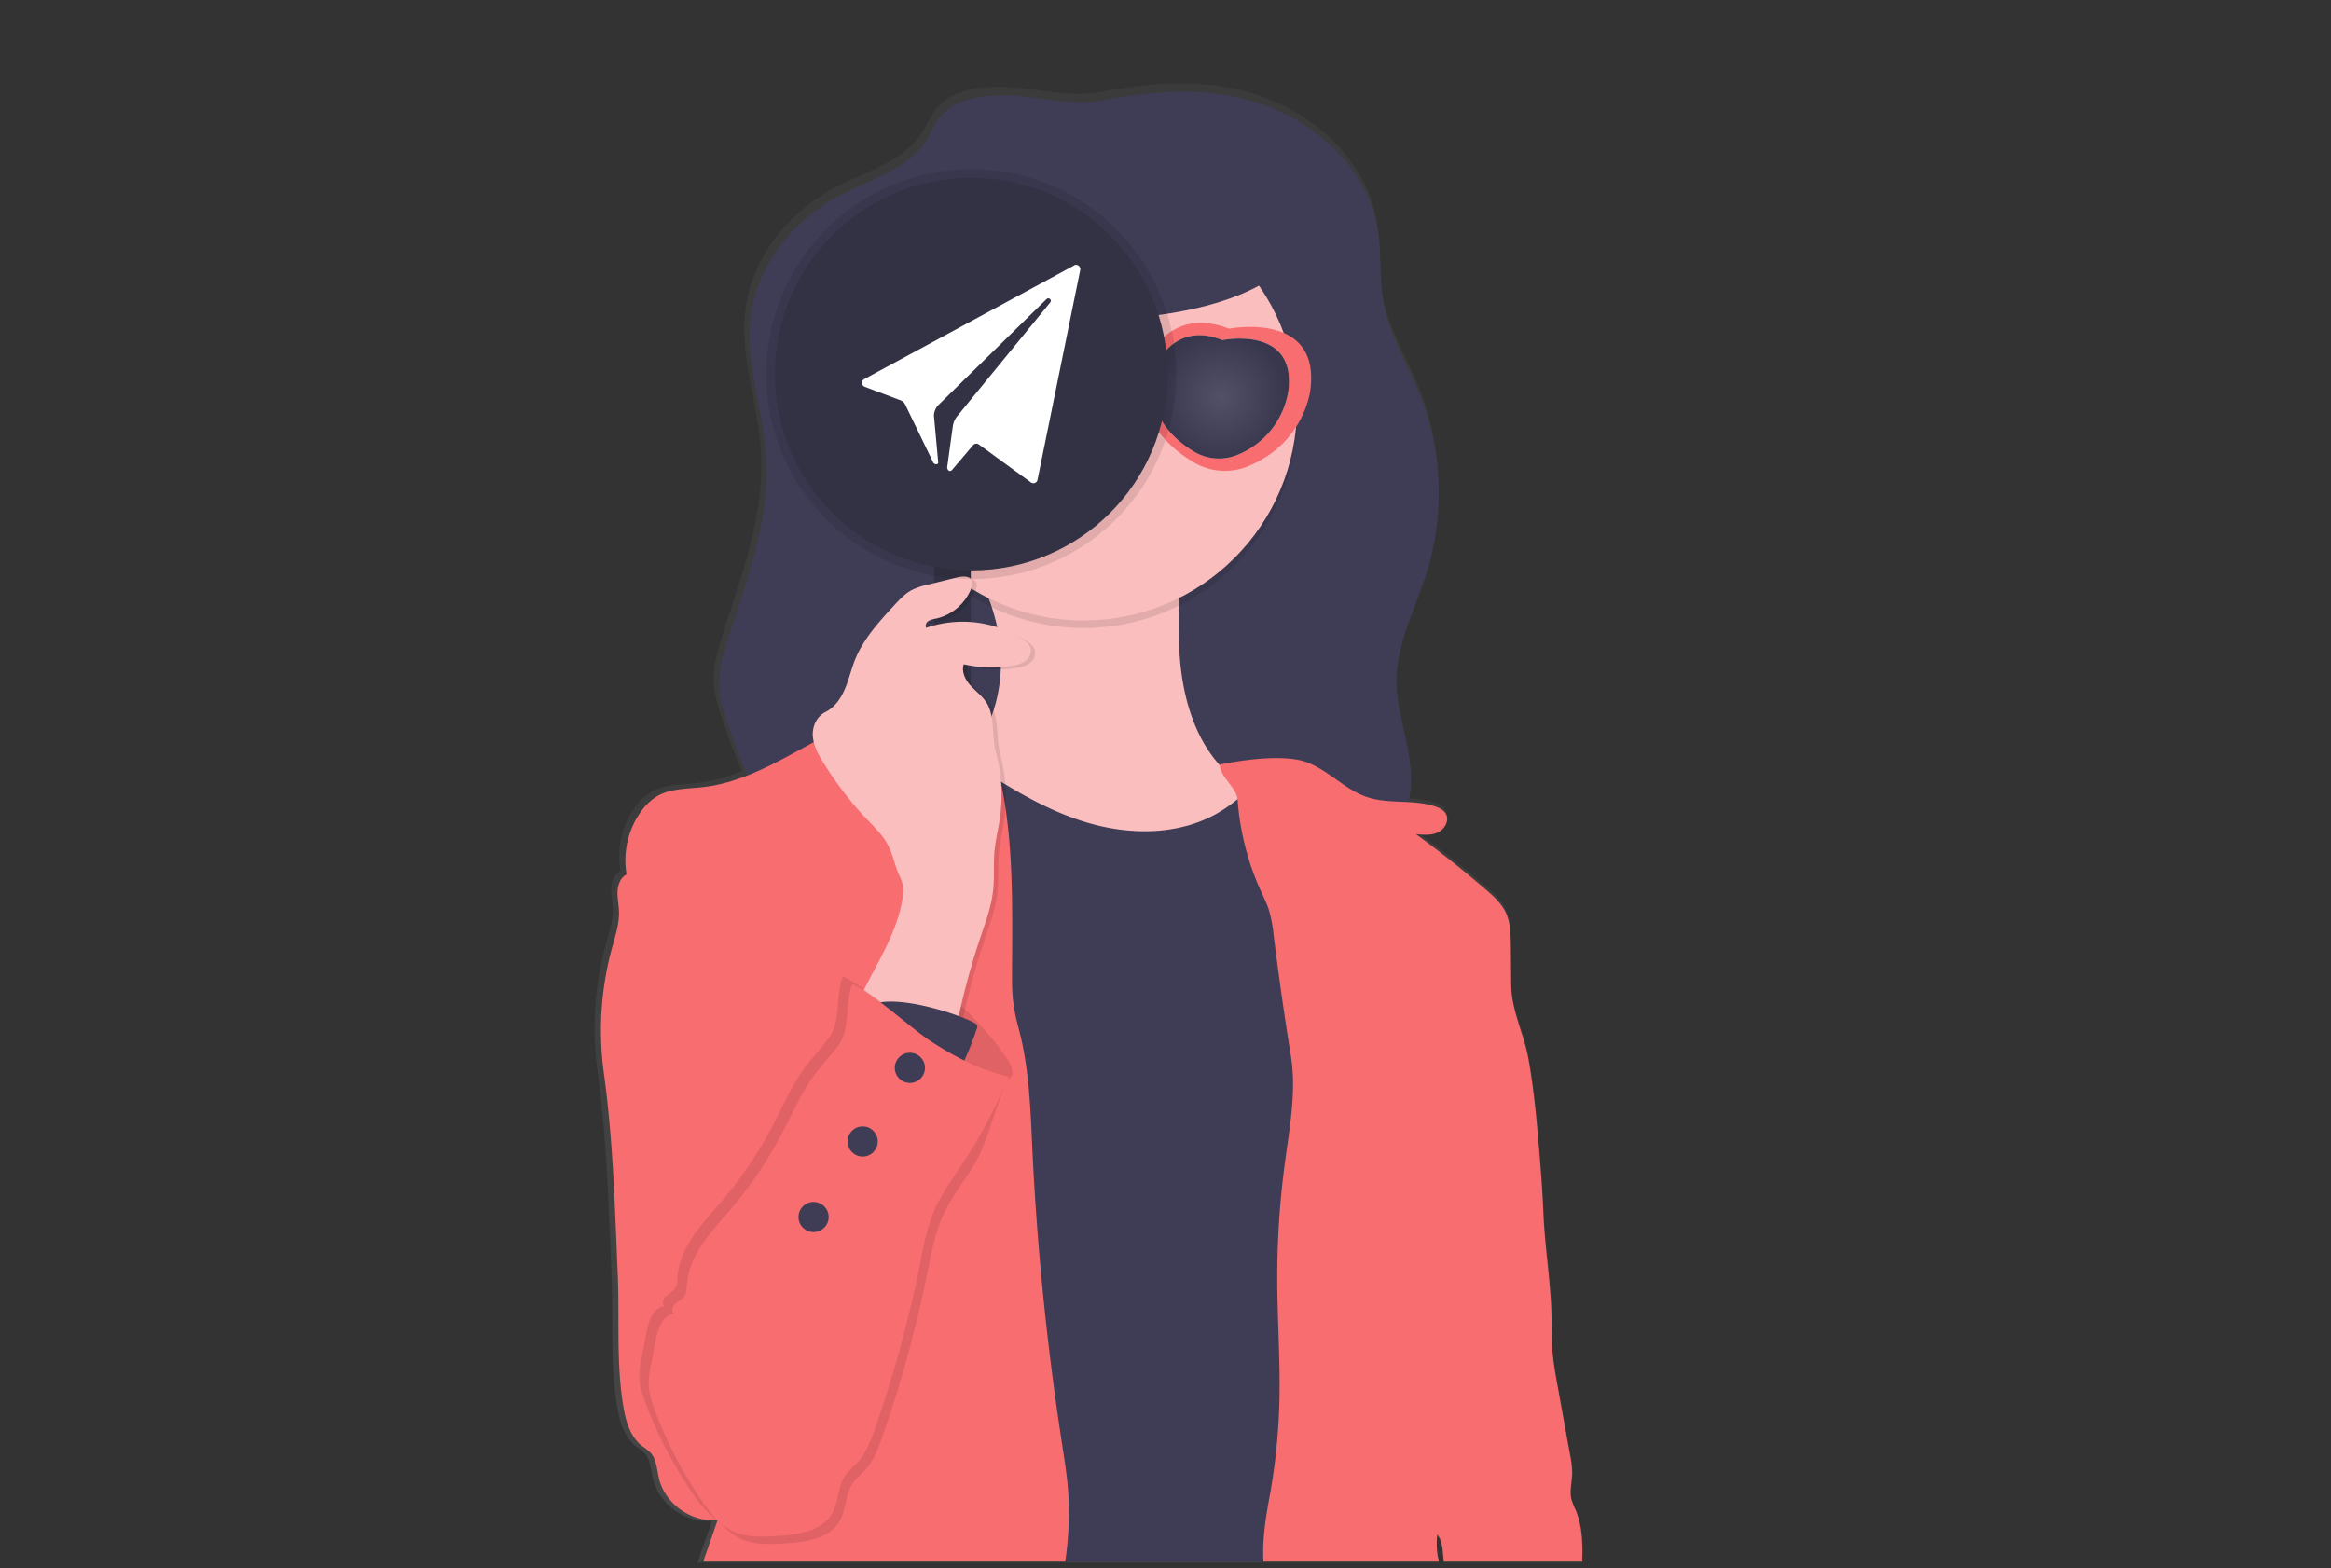 <svg id="a5bf4c2f-011e-4b0b-9ffb-d92ba0560f2b" data-name="Layer 1" xmlns="http://www.w3.org/2000/svg" xmlns:xlink="http://www.w3.org/1999/xlink" width="1077.75" height="725.24" viewBox="0 0 1077.75 725.24"><rect x="0" y="0" width="1077.75" height="725.24" fill="#333333" stroke="none"/><defs><linearGradient id="afd189d7-11a7-4088-a6cf-cbbc8456f501" x1="564.5" y1="810" x2="564.5" y2="126" gradientUnits="userSpaceOnUse"><stop offset="0" stop-color="gray" stop-opacity="0.25"/><stop offset="0.54" stop-color="gray" stop-opacity="0.12"/><stop offset="1" stop-color="gray" stop-opacity="0.1"/></linearGradient><radialGradient id="fa3ab0ab-d0ab-491b-9f5d-880d1af9de28" cx="625.65" cy="270.91" r="30.01" gradientUnits="userSpaceOnUse"><stop offset="0" stop-color="#fff"/><stop offset="1"/></radialGradient></defs><title>messaging fun</title><path d="M647.68,248.35c-64.72-2.25-126.36-23.14-185.22-46s-117.17-48.19-180.34-60.3c-40.63-7.79-87.09-8.89-119.83,12.89-31.5,21-41.68,57.15-47.15,90.73-4.12,25.26-6.54,51.84,4.74,75.49,7.83,16.42,21.74,30.22,31.36,45.95,33.47,54.72,9.81,122.2-26.46,175.63-17,25.07-36.74,49-49.87,75.66s-19.2,57.25-7.71,84.47c11.38,27,38.51,47.24,67.9,61.49,59.69,28.95,130,37.23,198.61,41.92,151.82,10.39,304.46,5.89,456.69,1.39,56.33-1.67,112.92-3.36,168.34-12.07,30.77-4.84,62.55-12.51,84.89-31.05C1072,741,1079,701.17,1060,671.67c-31.88-49.49-120-61.78-142.31-114.9-12.27-29.23.33-61.79,18.16-88.91,38.23-58.16,102.33-109.19,105.7-175.67,2.32-45.67-28.49-91.39-76.13-113-49.94-22.64-119.18-19.8-156,17.69C771.49,235.48,704.82,250.33,647.68,248.35Z" transform="translate(-61.13 -87.38)" fill="#323244" opacity="0.1"/><circle cx="357.87" cy="21.63" r="21.63" fill="#323244" opacity="0.1"/><circle cx="686.97" cy="51.49" r="21.63" fill="#323244" opacity="0.1"/><circle cx="964.12" cy="379.93" r="21.63" fill="#323244" opacity="0.1"/><circle cx="1041.49" cy="283.5" r="36.25" fill="#323244" opacity="0.1"/><circle cx="993.5" cy="459.42" r="36.25" fill="#323244" opacity="0.1"/><circle cx="48.79" cy="351.07" r="36.25" fill="#323244" opacity="0.1"/><path d="M789.9,786.2a35.9,35.9,0,0,1-2-5.06c-1-4,.25-8.25.32-12.41a44.12,44.12,0,0,0-1-8.56q-2.94-16.18-5.86-32.39c-.9-5-1.81-10-2.24-15s-.38-10.33-.46-15.5c-.26-16.77-3.2-33.45-3.86-50.2-.36-8.72-1-17.42-1.74-26.12-1.21-14.93-2.53-29.89-5.14-44.64-2.08-11.72-8-22.64-8.07-34.53q-.09-9.25-.18-18.51c-.05-5.28-.14-10.77-2.46-15.53-2-4.2-5.62-7.41-9.16-10.45q-15.75-13.6-32.6-25.86c3.43.36,7.06.68,10.2-.75s5.44-5.33,3.91-8.43c-1-1.95-3.11-3-5.19-3.72a47.61,47.61,0,0,0-12.42-2,45.33,45.33,0,0,0,.92-4.86c2.19-17.21-6.43-34.09-6.41-51.44,0-17.85,9.06-34.26,14.3-51.32a124.11,124.11,0,0,0-3.64-82.49c-5.66-13.89-13.9-26.92-16.66-41.65-2.16-11.54-.82-23.49-2.76-35.06-5-29.44-31.21-52.08-60-59.89-22.27-6-44.91-4.13-67.3,0-19.24,3.56-36.81-4.3-56-1.78-7.54,1-15.38,3.45-20.23,9.3-2.81,3.38-4.38,7.6-6.75,11.31-8.56,13.41-25.59,17.89-39.72,25.21-21.48,11.13-38.59,31.93-41.79,55.89-3,22.2,5.76,44.23,7.09,66.59,1.69,28.55-8.67,56.24-17.45,83.46-2.45,7.6-4.81,15.43-4.37,23.4.29,5.45,1.9,10.74,3.61,15.93,2.78,8.4,5.91,16.73,9.46,24.86a81.64,81.64,0,0,1-20.74,5.43c-7.28.82-15,.53-21.34,4.23a25.32,25.32,0,0,0-7.42,7.09A39,39,0,0,0,348,490.11c-2.77,1.4-4.06,4.7-4.23,7.79s.55,6.17.66,9.26c.22,5.85-1.68,11.52-3.23,17.16a146,146,0,0,0-3.81,58.23c4.28,31.16,5.12,62.1,6.47,93.54.9,20.6-.79,41.41,2.62,61.75,1.14,6.8,3.17,14,8.6,18.29a34.24,34.24,0,0,1,3.86,3c3,3.14,3.12,8,4.13,12.2,2.83,11.76,15.05,20.46,27.08,19.32h0l.15.1h0c-2.25,6.54-4.44,12.83-6.67,19.25H726.29c-.2-.8-.42-1.61-.59-2.41a37.19,37.19,0,0,1-.23-10.22c2.86,3.35,2.37,8.27,3.14,12.63h64.3C793.18,801.88,793,793.64,789.9,786.2Z" transform="translate(-61.13 -87.38)" fill="url(#afd189d7-11a7-4088-a6cf-cbbc8456f501)"/><path d="M516.08,132c-7.48,1-15.26,3.43-20.09,9.24-2.79,3.36-4.34,7.55-6.69,11.23-8.5,13.33-25.41,17.78-39.44,25.05-21.32,11.06-38.3,31.72-41.48,55.53-2.95,22.06,5.72,43.94,7,66.16,1.68,28.37-8.61,55.88-17.33,82.93-2.43,7.54-4.77,15.32-4.34,23.24.3,5.42,1.89,10.67,3.59,15.83,8,24.24,18.86,47.87,35,67.65s38,35.58,62.8,41.43c11.32,2.67,23,3.25,34.63,3.68q26.7,1,53.41,1c9.78,0,19.62-.11,29.22-2,20.37-3.94,38.34-15.48,55.74-26.78,20.05-13,42-29,45.06-52.68,2.18-17.1-6.38-33.87-6.37-51.11,0-17.73,9-34,14.21-51a123.49,123.49,0,0,0-3.62-82c-5.61-13.79-13.8-26.74-16.54-41.38-2.14-11.46-.81-23.33-2.74-34.83-4.91-29.25-31-51.74-59.6-59.5-22.11-6-44.59-4.1-66.81,0C552.62,137.3,535.18,129.5,516.08,132Z" transform="translate(-61.13 -87.38)" fill="#3f3d56"/><path d="M522.14,377.14c4,18.41,1.35,38.55-9,54.29-5.13,7.82-12,14.37-19.31,20.18a123.86,123.86,0,0,1-38.07,21,76.36,76.36,0,0,0,29.28,14.25c8.16,2,16.58,2.57,25,3a708.47,708.47,0,0,0,126.34-4.56c14-1.77,28.6-4.21,39.93-12.65a5.49,5.49,0,0,0,2.23-2.64c.81-2.77-2.49-4.87-5.22-5.8-13.51-4.62-28.06-7.28-39.74-15.48-17.9-12.55-25.36-35.6-26.95-57.4s1.53-43.78-.6-65.53q-43.32-.66-86.6,2.51c-3.21.24-17.76-.56-19.48,2.22-1.94,3.15,6.13,10.79,8.13,13.82A96.45,96.45,0,0,1,522.14,377.14Z" transform="translate(-61.13 -87.38)" fill="#fbbebe"/><circle cx="501.01" cy="191.77" r="98.65" opacity="0.1"/><circle cx="501.01" cy="188.28" r="98.65" fill="#fbbebe"/><rect x="431.87" y="256.81" width="17" height="189.45" fill="#323244"/><path d="M700.62,638.79c-8.07,33.05-13.13,67.23-9.72,101.08,2.26,22.41,10.13,46.81,10.54,69.64H456.86c-.06-12.33-.11-25.1-.17-37.86,0-2.34,0-4.68,0-7,0-3,0-6.07,0-9.1-.05-9.24-.09-18.38-.13-27.25-.07-16-.15-32-1.69-48-2.73-28.34-10-56.08-19.55-82.93-.69-2-1.4-3.92-2.12-5.88h0l-.24-.64c-.72-2-1.47-4-2.22-6-11.9-31.62-25.5-64.45-19-97.33a84.2,84.2,0,0,1,41.14-56.42c6.48-3.6,13.62-6.35,21-6.47,12.73-.2,24.15,7.27,34.75,14.33,5,3.36,10.15,6.71,15.34,9.91,12.4,7.67,25.29,14.5,39.2,18.73,19.72,6,42,6.24,60.08-3.73a67.26,67.26,0,0,0,10-6.87,113.76,113.76,0,0,0,16.5-17.33c4.78,9.32,15.2,13.25,23.83,19.18,12.13,8.35,20.62,21.21,26,34.94s7.78,28.39,9.83,43c2,14.42,3.71,29,2.88,43.51C711.13,600.2,705.34,619.46,700.62,638.79Z" transform="translate(-61.13 -87.38)" fill="#3f3d56"/><path d="M553.64,809.51H386.28c2.21-6.38,4.39-12.62,6.62-19.12a.06.06,0,0,0,0,0,.36.36,0,0,0,0-.09h-.2c-12,1.13-24.08-7.52-26.89-19.2-1-4.21-1.09-9-4.1-12.11a33.56,33.56,0,0,0-3.83-3c-5.4-4.24-7.41-11.41-8.54-18.17-3.39-20.21-1.71-40.88-2.6-61.36-1.34-31.22-2.17-62-6.43-92.93a145,145,0,0,1,3.79-57.85c1.53-5.6,3.43-11.24,3.21-17-.12-3.07-.82-6.13-.66-9.2s1.45-6.35,4.19-7.74a38.77,38.77,0,0,1,6.7-29.14,25.22,25.22,0,0,1,7.37-7c6.26-3.68,14-3.39,21.18-4.21,33.68-3.81,60.38-33.31,94.11-36.6,7.58-.74,15.21-.1,22.79.54,12.43,1,17,16.76,19.84,28.89.38,1.6.73,3.2,1.07,4.8,6.32,30.13,5.16,61.38,5.15,92.23a78.56,78.56,0,0,0,2.87,21c5.11,18.6,5.64,38.09,6.56,57.35a1303.36,1303.36,0,0,0,13.56,134.6c1.28,8.37,2.66,16.74,3.1,25.19A153.47,153.47,0,0,1,553.64,809.51Z" transform="translate(-61.13 -87.38)" fill="#f86d70"/><path d="M518,565.5a96,96,0,0,1,9.72,13.15c1.34,2.21,2.44,5.4.48,7.09a5.83,5.83,0,0,1-3.61,1l-23.52,1c-3.55.15-7.22.29-10.55-1-4.64-1.74-7.91-5.86-10.92-9.79l-10.43-13.59c-2.75-3.59-5.57-7.33-6.52-11.75s.59-9.71,4.67-11.67c3.54-1.7,7.74-.46,11.46.8,7.07,2.39,15.48,4,21.74,8.09C507.05,553.12,512.94,559.66,518,565.5Z" transform="translate(-61.13 -87.38)" fill="#f86d70"/><path d="M518,565.5a96,96,0,0,1,9.72,13.15c1.34,2.21,2.44,5.4.48,7.09a5.83,5.83,0,0,1-3.61,1l-23.52,1c-3.55.15-7.22.29-10.55-1-4.64-1.74-7.91-5.86-10.92-9.79l-10.43-13.59c-2.75-3.59-5.57-7.33-6.52-11.75s.59-9.71,4.67-11.67c3.54-1.7,7.74-.46,11.46.8,7.07,2.39,15.48,4,21.74,8.09C507.05,553.12,512.94,559.66,518,565.5Z" transform="translate(-61.13 -87.38)" opacity="0.1"/><path d="M504.65,567.06a335.11,335.11,0,0,1,11.77-45.18c2.43-7.2,5.11-14.4,5.91-22,.62-5.89.07-11.86.6-17.76.46-5.1,1.72-10.09,2.46-15.15a76,76,0,0,0-1.82-30.8c-2.15-8-.09-17.67-5.21-24.15-2.08-2.63-4.85-4.63-7-7.2s-3.7-6.07-2.64-9.25a57.9,57.9,0,0,0,22.18.71,14.5,14.5,0,0,0,6.17-2.15,5.88,5.88,0,0,0,2.63-5.65c-.43-2.17-2.37-3.68-4.24-4.85a51.92,51.92,0,0,0-44.14-4.92,2.57,2.57,0,0,1,1.1-3.14,9.71,9.71,0,0,1,3.45-1.11,22.94,22.94,0,0,0,16.43-14.25,4.76,4.76,0,0,0,.32-3.14c-.84-2.45-4.32-2.31-6.84-1.69l-13.58,3.34a31.49,31.49,0,0,0-7.61,2.58c-3,1.64-5.45,4.23-7.8,6.77-7.12,7.71-14.4,15.65-18.32,25.38-1.77,4.41-2.81,9.08-4.66,13.45s-4.69,8.57-8.93,10.69c-4.46,2.22-6.55,7.36-5.82,12.28s3.45,9.3,6.2,13.45a166.41,166.41,0,0,0,17.09,22.26c4.25,4.5,9,8.76,11.7,14.32,1.93,3.93,2.75,8.31,4.45,12.34a25.64,25.64,0,0,1,2.17,5.85,16,16,0,0,1-.08,4.42c-2.85,22.17-19.29,40.24-25.44,61.74a7.87,7.87,0,0,0-.43,3.14c.27,2,2,3.54,3.6,4.77,11.95,9,26.55,13.69,40.84,18.19C501.79,583.09,503.23,574.68,504.65,567.06Z" transform="translate(-61.13 -87.38)" opacity="0.1"/><path d="M502.65,566.06a335.11,335.11,0,0,1,11.77-45.18c2.43-7.2,5.11-14.4,5.91-22,.62-5.89.07-11.86.6-17.76.46-5.1,1.72-10.09,2.46-15.15a76,76,0,0,0-1.82-30.8c-2.15-8-.09-17.67-5.21-24.15-2.08-2.63-4.85-4.63-7-7.2s-3.7-6.07-2.64-9.25a57.9,57.9,0,0,0,22.18.71,14.5,14.5,0,0,0,6.17-2.15,5.88,5.88,0,0,0,2.63-5.65c-.43-2.17-2.37-3.68-4.24-4.85a51.92,51.92,0,0,0-44.14-4.92,2.57,2.57,0,0,1,1.1-3.14,9.71,9.71,0,0,1,3.45-1.11,22.94,22.94,0,0,0,16.43-14.25,4.76,4.76,0,0,0,.32-3.14c-.84-2.45-4.32-2.31-6.84-1.69l-13.58,3.34a31.49,31.49,0,0,0-7.61,2.58c-3,1.64-5.45,4.23-7.8,6.77-7.12,7.71-14.4,15.65-18.32,25.38-1.77,4.41-2.81,9.08-4.66,13.45s-4.69,8.57-8.93,10.69c-4.46,2.22-6.55,7.36-5.82,12.28s3.45,9.3,6.2,13.45a166.41,166.41,0,0,0,17.09,22.26c4.25,4.5,9,8.76,11.7,14.32,1.93,3.93,2.75,8.31,4.45,12.34a25.64,25.64,0,0,1,2.17,5.85,16,16,0,0,1-.08,4.42c-2.85,22.17-19.29,40.24-25.44,61.74a7.87,7.87,0,0,0-.43,3.14c.27,2,2,3.54,3.6,4.77,11.95,9,26.55,13.69,40.84,18.19C499.79,582.09,501.23,573.68,502.65,566.06Z" transform="translate(-61.13 -87.38)" fill="#fbbebe"/><path d="M511.69,560.47a1.9,1.9,0,0,1,1,2.83,146.25,146.25,0,0,1-12.89,28.34q-15.87-8.76-31.06-18.73c-2.41-1.58-4.91-3.3-6.23-5.87C447.75,538.26,501.8,554.72,511.69,560.47Z" transform="translate(-61.13 -87.38)" fill="#3f3d56"/><path d="M452.16,574.42c-3.47,4.67-7.52,8.89-11,13.58-6.2,8.41-10.32,18.13-15.19,27.38A186.12,186.12,0,0,1,403,649.45c-9,10.55-19.71,21.33-20.71,35.16-.14,2-.11,4.07-1.23,5.69-1,1.46-2.77,2.21-4.09,3.42s-2.08,3.48-.77,4.68c-5.13.55-7.26,6.74-8.25,11.8l-2.27,11.68a42.79,42.79,0,0,0-1.1,9.28c.13,4.24,1.52,8.33,3,12.3a198.71,198.71,0,0,0,21.08,40.68c4.1,6.08,8.85,12.19,15.58,15.1,6.17,2.66,13.17,2.29,19.88,1.86,9.5-.6,20.55-2.12,25.27-10.38,3-5.25,2.54-12,5.81-17.1,1.69-2.61,4.22-4.55,6.27-6.88,3.78-4.3,5.83-9.81,7.72-15.21a569.52,569.52,0,0,0,20.8-75.9c1.73-8.64,3.29-17.4,6.84-25.46,3.28-7.47,8.16-14.09,12.67-20.9,8.45-12.77,9.71-23.84,15.55-38-12.87-3-18.82-11.53-29.79-18.78-10.35-6.83-25.64-21.38-36.56-26.62C455.06,554.84,458.09,566.45,452.16,574.42Z" transform="translate(-61.13 -87.38)" opacity="0.1"/><path d="M444.31,567.43c-3.48,4.67-7.53,8.9-11,13.59-6.19,8.41-10.32,18.13-15.18,27.37a187.55,187.55,0,0,1-23,34.08c-9,10.55-19.72,21.33-20.71,35.15-.14,2-.12,4.08-1.24,5.69s-2.77,2.22-4.08,3.42-2.09,3.49-.77,4.69c-5.14.54-7.27,6.73-8.25,11.8l-2.27,11.67a42.26,42.26,0,0,0-1.11,9.28c.13,4.25,1.52,8.34,3,12.31a198.87,198.87,0,0,0,21.08,40.67c4.1,6.09,8.85,12.19,15.58,15.1,6.18,2.67,13.18,2.29,19.89,1.87,9.49-.6,20.54-2.13,25.27-10.38,3-5.25,2.53-12,5.81-17.1,1.68-2.62,4.21-4.55,6.26-6.89,3.78-4.3,5.83-9.8,7.72-15.21a567.61,567.61,0,0,0,20.8-75.9c1.73-8.63,3.29-17.4,6.84-25.46,3.28-7.46,8.17-14.09,12.67-20.89,8.46-12.78,8-20.36,13.8-34.53-12.86-3-17.07-15-28-22.26-10.34-6.83-25.64-21.38-36.56-26.62C447.2,547.86,450.23,559.47,444.31,567.43Z" transform="translate(-61.13 -87.38)" opacity="0.1"/><path d="M448.67,570.92c-3.47,4.68-7.52,8.9-11,13.59-6.19,8.41-10.31,18.13-15.18,27.37A187,187,0,0,1,399.46,646c-9,10.55-19.71,21.33-20.71,35.16-.14,2-.11,4.07-1.23,5.68s-2.77,2.22-4.09,3.43-2.08,3.48-.77,4.68c-5.13.55-7.26,6.73-8.25,11.8l-2.27,11.68a42.79,42.79,0,0,0-1.1,9.28c.12,4.24,1.52,8.33,3,12.3a199.2,199.2,0,0,0,21.08,40.68c4.11,6.08,8.86,12.18,15.59,15.09,6.17,2.67,13.17,2.29,19.88,1.87,9.5-.6,20.55-2.12,25.27-10.38,3-5.25,2.54-12,5.81-17.1,1.68-2.61,4.22-4.55,6.27-6.89,3.78-4.29,5.83-9.8,7.72-15.2a568,568,0,0,0,20.79-75.9c1.74-8.64,3.3-17.4,6.85-25.47,3.28-7.46,8.16-14.09,12.66-20.89a236.66,236.66,0,0,0,21.51-40.55c-12.86-3-24.77-9-35.74-16.24-10.35-6.83-25.64-21.38-36.56-26.62C451.57,551.35,454.6,563,448.67,570.92Z" transform="translate(-61.13 -87.38)" fill="#f86d70"/><circle cx="420.69" cy="493.83" r="6.98" fill="#3f3d56"/><circle cx="398.86" cy="527.88" r="6.98" fill="#3f3d56"/><circle cx="376.16" cy="562.8" r="6.98" fill="#3f3d56"/><path d="M792.62,809.51H728.78c-.76-4.33-.27-9.22-3.11-12.54a36.68,36.68,0,0,0,.23,10.15c.17.8.39,1.6.59,2.39h-81.2c-.55-10.24,1-20.13,2.91-30.43a284,284,0,0,0,4.48-44.31c.41-18.36-.95-36.71-1-55.07a397.31,397.31,0,0,1,3.5-54.39c2.2-16.58,5.47-33.38,2.75-49.89-3-18.43-5.62-37.12-7.94-55.66a62.24,62.24,0,0,0-2.35-12.13,80.73,80.73,0,0,0-3.52-8.11,124.66,124.66,0,0,1-10.8-42.46c-.46-5.53-8.3-10.54-8.18-16.13,10.68-2.16,29.7-4.84,39.95-1.13S683,452.6,693.29,456c10,3.35,21.3.94,31.33,4.29,2.06.69,4.19,1.75,5.15,3.69,1.52,3.08-.76,6.94-3.88,8.37s-6.73,1.1-10.13.75q16.71,12.17,32.37,25.69c3.51,3,7.06,6.22,9.09,10.39,2.3,4.72,2.39,10.18,2.44,15.42l.18,18.4c.11,11.81,5.95,22.66,8,34.3,2.59,14.66,3.9,29.52,5.11,44.36.7,8.64,1.37,17.29,1.72,25.95.66,16.64,3.58,33.21,3.83,49.87.08,5.14,0,10.29.46,15.4s1.33,10,2.22,14.9L787,760a42.93,42.93,0,0,1,1,8.51c-.07,4.14-1.31,8.33-.31,12.33a36.55,36.55,0,0,0,2,5C792.73,793.26,792.89,801.45,792.62,809.51Z" transform="translate(-61.13 -87.38)" fill="#f86d70"/><ellipse cx="504.93" cy="111.01" rx="94.29" ry="36.67" fill="#3f3d56"/><path d="M629.41,239.4c-26.29-10.33-36.62,12.2-36.62,12.2-10.12,27,8.84,42.82,20.32,49.6a28.3,28.3,0,0,0,14.38,3.92A27.9,27.9,0,0,0,638.16,303C664.51,292.15,667,267.57,667,267.57,671.66,231,629.41,239.4,629.41,239.4Zm27.4,28.72a38.35,38.35,0,0,1-23.41,29.55,22.3,22.3,0,0,1-8.67,1.74,22.56,22.56,0,0,1-11.68-3.27c-9.33-5.65-24.74-18.84-16.51-41.31,0,0,8.39-18.77,29.75-10.17C626.29,244.66,660.63,237.62,656.81,268.12Z" transform="translate(-61.13 -87.38)" fill="#f86d70"/><path d="M626.29,244.66s34.34-7,30.52,23.46a38.35,38.35,0,0,1-23.41,29.55,22.3,22.3,0,0,1-8.67,1.74h0a22.56,22.56,0,0,1-11.68-3.27c-9.33-5.65-24.74-18.84-16.51-41.31C596.54,254.83,604.93,236.06,626.29,244.66Z" transform="translate(-61.13 -87.38)" fill="#3f3d56"/><path d="M626.29,244.66s34.34-7,30.52,23.46a38.35,38.35,0,0,1-23.41,29.55,22.3,22.3,0,0,1-8.67,1.74h0a22.56,22.56,0,0,1-11.68-3.27c-9.33-5.65-24.74-18.84-16.51-41.31C596.54,254.83,604.93,236.06,626.29,244.66Z" transform="translate(-61.13 -87.38)" opacity="0.1" fill="url(#fa3ab0ab-d0ab-491b-9f5d-880d1af9de28)"/><circle cx="449.06" cy="173" r="94.81" opacity="0.1"/><circle cx="449.06" cy="173" r="90.79" fill="#323244"/><path d="M557.78,210.13l-97,52.51a2,2,0,0,0,.14,3.61l16.56,6.24a3.9,3.9,0,0,1,2.18,2L492.49,301c.24,1.17,2.4,1.48,2.43.29l-2-21.89a7.81,7.81,0,0,1,1.77-4.42L545,225.69a1.19,1.19,0,0,1,1.09-.31,1.14,1.14,0,0,1,.63,1.84l-43.37,53.06a9.69,9.69,0,0,0-1.7,4.37l-2.6,18.91c.22,1.65,1.51,2.28,2.55.8l9.34-11a2,2,0,0,1,2.75-.46l24.08,17.55a1.94,1.94,0,0,0,3.06-1.19l19.75-97a2,2,0,0,0-2.84-2.19Z" transform="translate(-61.13 -87.38)" fill="#fff"/></svg>